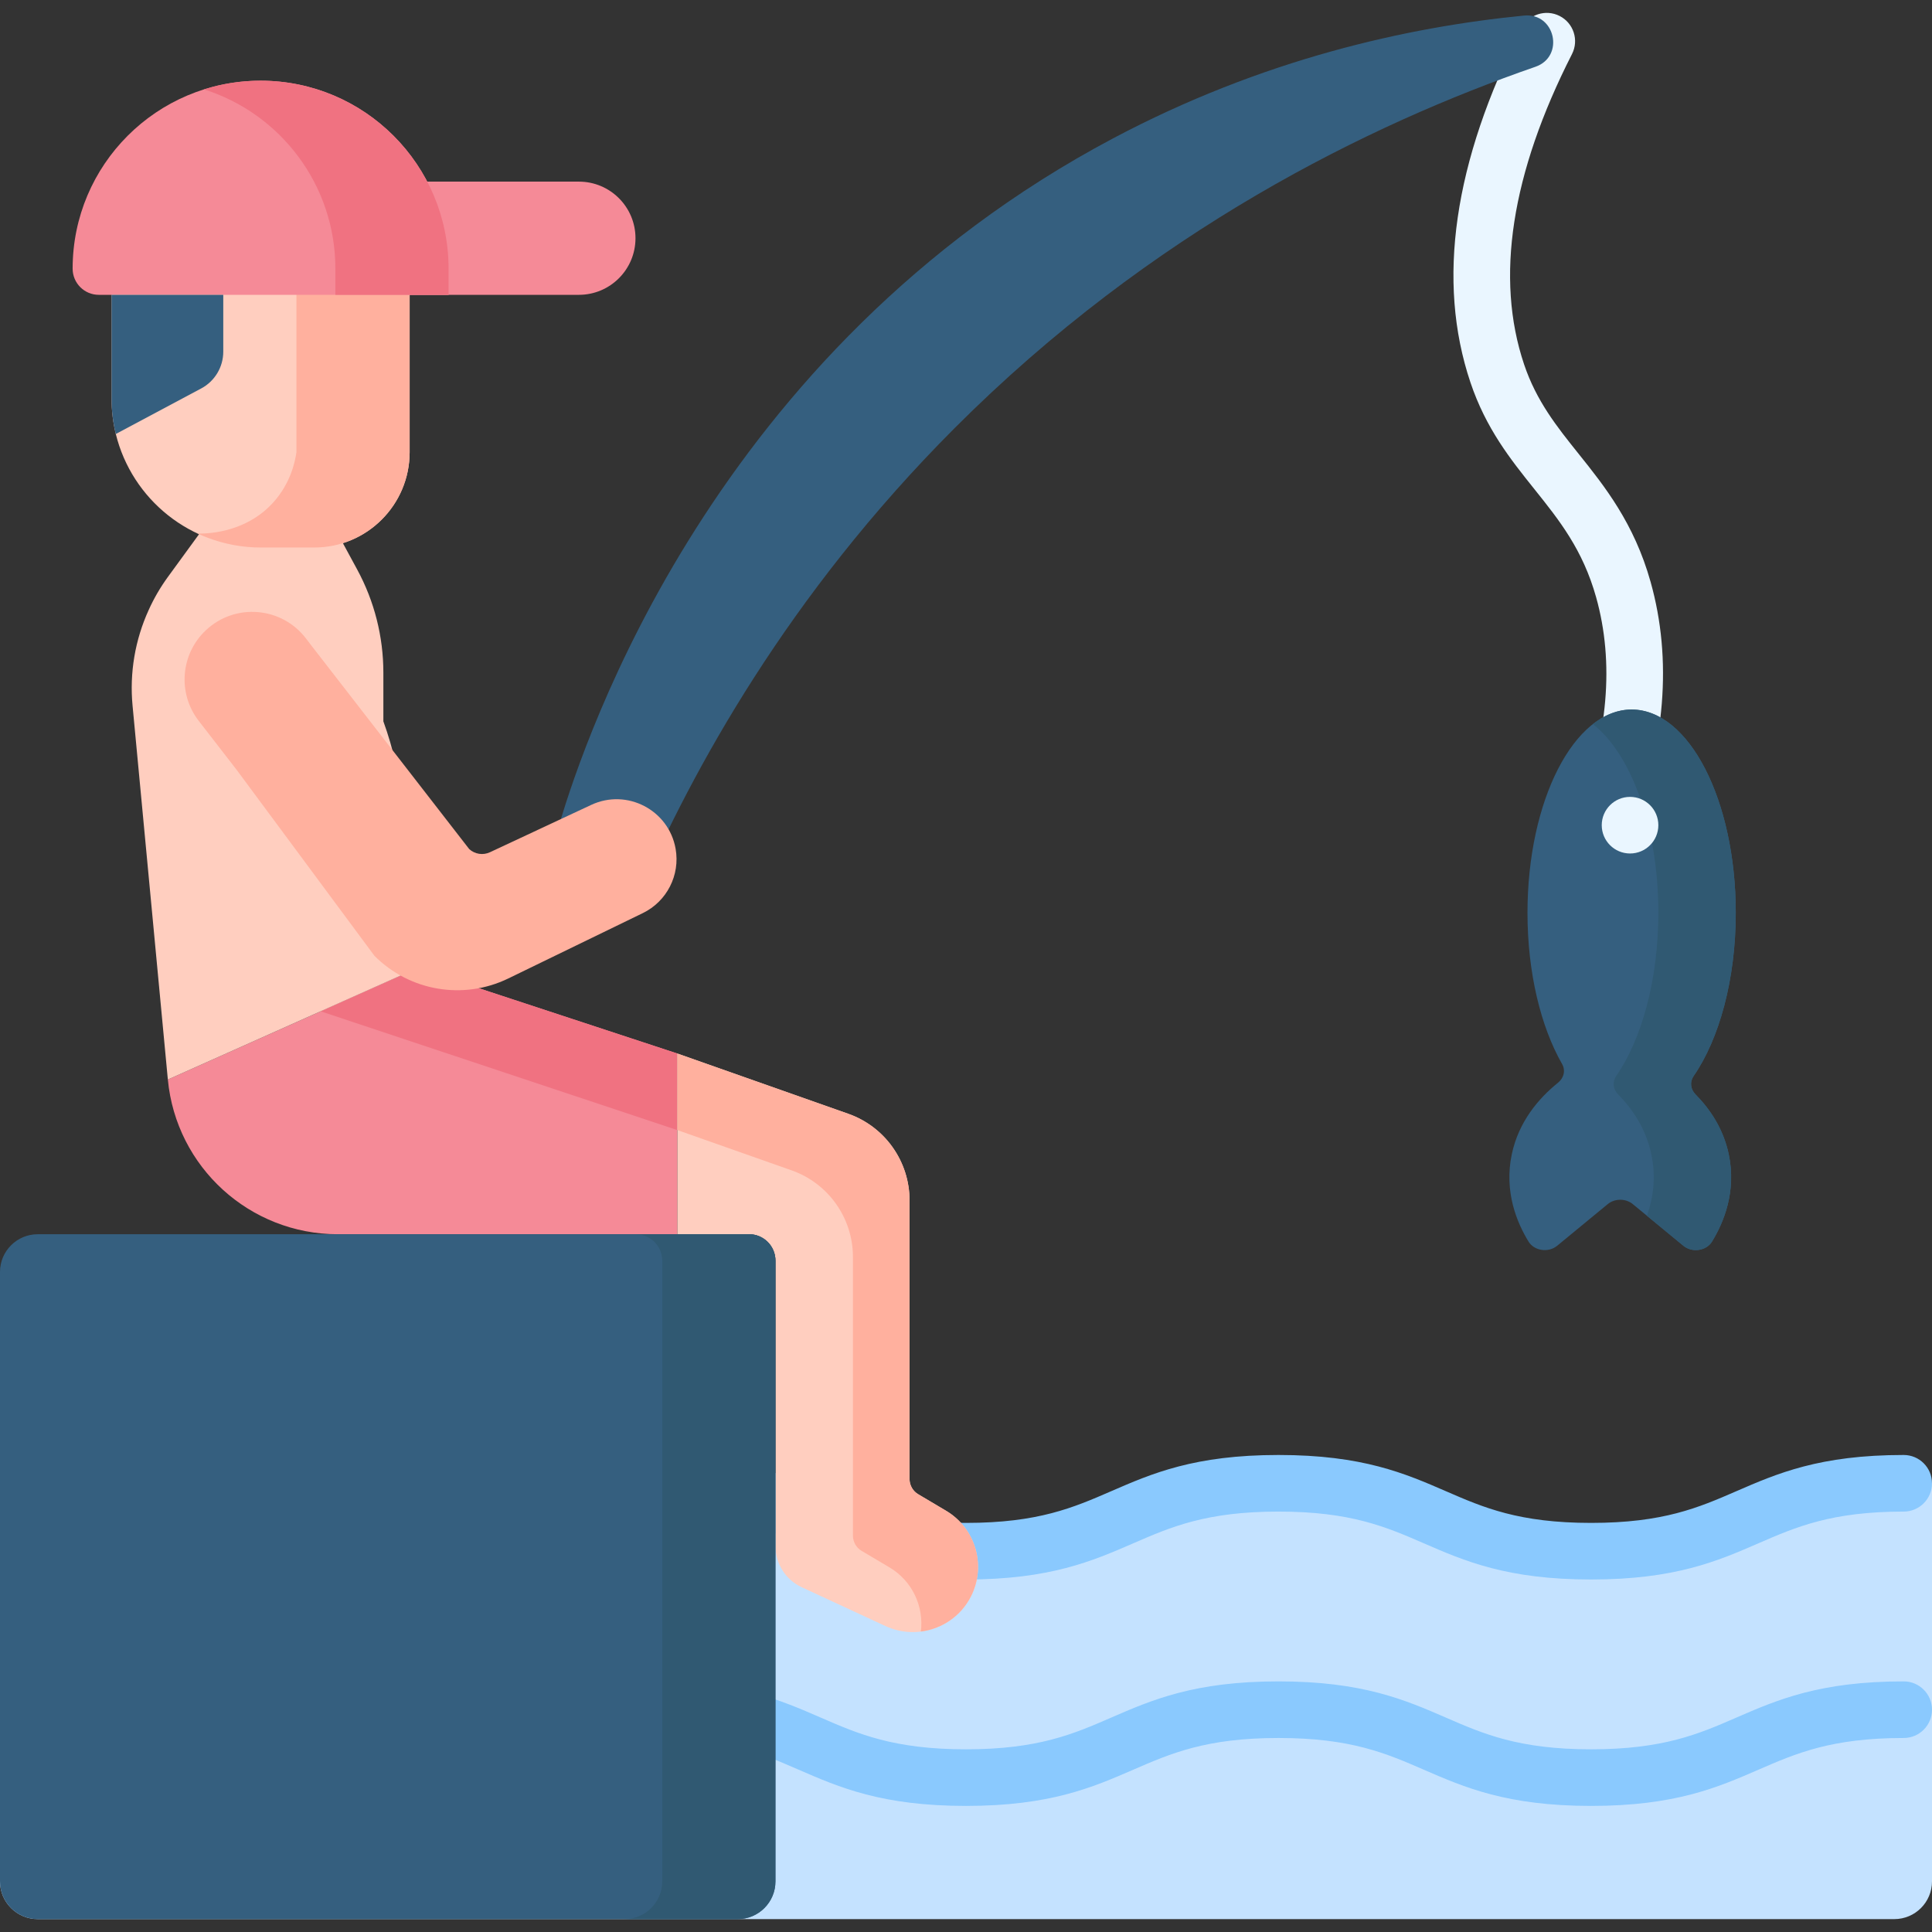 <svg id="Layer_1" enable-background="new 0 0 512 512" height="512" viewBox="0 0 512 512" width="512" xmlns="http://www.w3.org/2000/svg"><rect x="0" y="0" width="512" height="512" fill="#333333" stroke="none"/><g><g><path d="m425.004 226.185c-.906 0-1.828-.166-2.723-.515-3.859-1.505-5.768-5.853-4.263-9.712 8.166-20.941 9.838-40.351 4.968-57.692-3.549-12.639-9.771-20.412-16.358-28.642-6.308-7.88-12.83-16.029-16.949-28.289-9.023-26.856-4.465-58.422 13.551-93.82 1.88-3.691 6.397-5.161 10.087-3.282 3.691 1.879 5.16 6.395 3.282 10.086-16.121 31.674-20.394 59.343-12.701 82.239 3.272 9.739 8.697 16.517 14.441 23.692 6.897 8.618 14.716 18.385 19.089 33.96 5.77 20.545 3.941 43.154-5.435 67.197-1.155 2.964-3.989 4.778-6.989 4.778z" fill="#eaf6ff"/></g><g><path d="m7.5 393.085c41.415 0 41.415 18 82.831 18s41.416-18 82.832-18c41.415 0 41.415 18 82.831 18 41.417 0 41.417-18 82.833-18 41.418 0 41.418 18 82.837 18s41.418-18 82.837-18h7.5v105.5c0 5.523-4.477 10-10 10h-492.001c-5.523 0-10-4.477-10-10v-105.5z" fill="#c4e2ff"/><path d="m421.663 418.585c-22.269 0-33.523-4.891-44.407-9.622-9.915-4.309-19.279-8.378-38.43-8.378-19.148 0-28.513 4.07-38.427 8.378-10.884 4.73-22.139 9.622-44.406 9.622s-33.521-4.891-44.404-9.622c-9.914-4.309-19.277-8.378-38.426-8.378s-28.513 4.07-38.427 8.378c-10.884 4.73-22.138 9.622-44.405 9.622s-33.521-4.891-44.405-9.622c-9.914-4.309-19.277-8.378-38.426-8.378-4.143 0-7.5-3.358-7.5-7.5s3.357-7.5 7.5-7.5c22.267 0 33.521 4.891 44.404 9.622 9.914 4.309 19.278 8.378 38.427 8.378s28.513-4.07 38.427-8.378c10.884-4.73 22.138-9.622 44.405-9.622s33.521 4.891 44.404 9.622c9.914 4.309 19.277 8.378 38.426 8.378s28.514-4.07 38.428-8.378c10.884-4.73 22.138-9.622 44.405-9.622 22.269 0 33.523 4.891 44.408 9.622 9.914 4.309 19.279 8.378 38.429 8.378s28.515-4.07 38.43-8.378c10.884-4.73 22.139-9.622 44.407-9.622 4.143 0 7.5 3.358 7.5 7.5s-3.357 7.5-7.5 7.5c-19.149 0-28.515 4.07-38.429 8.378-10.884 4.731-22.139 9.622-44.408 9.622z" fill="#8ac9fe"/></g><g><path d="m421.663 478.585c-22.269 0-33.523-4.891-44.407-9.622-9.915-4.309-19.279-8.378-38.43-8.378-19.148 0-28.513 4.07-38.427 8.378-10.884 4.73-22.139 9.622-44.406 9.622s-33.521-4.891-44.404-9.622c-9.914-4.309-19.277-8.378-38.426-8.378s-28.513 4.07-38.427 8.378c-10.884 4.73-22.138 9.622-44.405 9.622s-33.521-4.891-44.405-9.622c-9.914-4.309-19.277-8.378-38.426-8.378-4.143 0-7.5-3.358-7.5-7.5s3.357-7.5 7.5-7.5c22.267 0 33.521 4.891 44.404 9.622 9.914 4.309 19.278 8.378 38.427 8.378s28.513-4.07 38.427-8.378c10.884-4.73 22.138-9.622 44.405-9.622s33.521 4.891 44.404 9.622c9.914 4.309 19.277 8.378 38.426 8.378s28.514-4.07 38.428-8.378c10.884-4.73 22.138-9.622 44.405-9.622 22.269 0 33.523 4.891 44.408 9.622 9.914 4.309 19.279 8.378 38.429 8.378s28.515-4.07 38.43-8.378c10.884-4.73 22.139-9.622 44.407-9.622 4.143 0 7.5 3.358 7.5 7.5s-3.357 7.5-7.5 7.5c-19.149 0-28.515 4.07-38.429 8.378-10.884 4.731-22.139 9.622-44.408 9.622z" fill="#8ac9fe"/></g><path d="m148.387 217.861c6.686-22.008 40.51-124.952 146.596-181.199 39.537-20.963 77.915-29.503 108.914-32.537 8.258-.808 10.842 10.856 3.002 13.575-43.978 15.255-101.633 43.375-154.014 95.857-44.216 44.301-69.363 90.621-83.496 123.043-7.001-6.246-14.002-12.493-21.002-18.739z" fill="#355f7f"/><g><path d="m110.639 256.539 68.872 22.656v47.889h-89.974c-23.347 0-42.862-17.76-45.056-41.003z" fill="#f58a97"/><path d="m110.639 256.54-25.676 11.465 94.548 31.479v-20.288z" fill="#f07281"/><path d="m106.68 213.815c-.718-7.751-2.441-15.357-5.084-22.653v-12.901c0-9.543-2.383-18.937-6.934-27.326l-3.793-6.993-1.858-.523v-16.394h-25.661l-18.85 25.86c-2.01 2.76-3.72 5.7-5.1 8.77-3.6 7.89-5.1 16.63-4.27 25.37l9.35 99.06 66.16-29.55z" fill="#ffcebf"/></g><path d="m62.712 204.012 36.51 49.275c9.32 9.382 23.572 11.803 35.467 6.024l35.653-17.323c6.385-3.102 9.937-10.064 8.702-17.054-1.818-10.291-12.907-16.053-22.374-11.627l-26.83 12.546c-1.835.858-4.006.524-5.498-.845l-41.665-53.728-1.608-2.1c-6.435-8.407-18.715-9.434-26.456-2.212-6.774 6.319-7.616 16.759-1.943 24.082z" fill="#ffb09e"/><g><path d="m153.411 48.133h-44.849v30h44.849c8.284 0 15-6.716 15-15 0-8.284-6.716-15-15-15z" fill="#f58a97"/><path d="m108.56 65.095v54.74c0 13.95-11.31 25.26-25.25 25.26h-14.25c-18.56 0-34.14-12.82-38.37-30.08-.74-3.02-1.13-6.17-1.13-9.42v-40.5z" fill="#ffcebf"/><path d="m78.56 65.095v54.74c-.357 2.504-1.528 8.187-6.109 13.276-7.625 8.471-18.417 8.325-20.103 8.275 3.474 1.594 7.974 3.1 13.321 3.563 1.177.102 2.309.146 3.391.146h14.25c13.94 0 25.25-11.31 25.25-25.26v-54.74z" fill="#ffb09e"/><path d="m69.062 21.383c-27.511 0-49.814 22.302-49.814 49.814 0 3.831 3.105 6.936 6.936 6.936h92.691v-6.936c0-27.511-22.302-49.814-49.813-49.814z" fill="#f58a97"/><path d="m69.062 21.383c-5.228 0-10.266.81-15 2.303 20.18 6.366 34.814 25.228 34.814 47.511v6.936h30v-6.936c-.001-27.511-22.303-49.814-49.814-49.814z" fill="#f07281"/></g><path d="m179.511 279.196 45.285 15.966c9.733 3.432 16.243 12.63 16.243 22.95v73.852c0 1.65.87 3.179 2.289 4.021l7.398 4.393c7.791 4.626 10.686 14.483 6.634 22.587-4.18 8.36-14.249 11.881-22.727 7.949l-22.173-10.284c-4.244-1.968-6.959-6.221-6.959-10.899v-75.647c0-3.866-3.134-7-7-7h-18.989v-47.888z" fill="#ffcebf"/><path d="m250.726 400.378-7.398-4.393c-1.419-.842-2.289-2.371-2.289-4.021v-73.853c0-10.32-6.51-19.519-16.243-22.95l-45.285-15.966v20.289l30.285 10.678c9.733 3.432 16.243 12.63 16.243 22.95v73.853c0 1.65.87 3.179 2.289 4.021l7.398 4.393c6.058 3.597 9.137 10.356 8.311 16.995 5.546-.695 10.645-4.051 13.323-9.408 4.052-8.104 1.157-17.962-6.634-22.588z" fill="#ffb09e"/><path d="m59.17 78.135v15.06c0 4.08-2.25 7.83-5.85 9.75l-22.63 12.07c-.74-3.02-1.13-6.17-1.13-9.42v-27.46z" fill="#355f7f"/><path d="m449.333 290.033c-1.343-1.358-1.575-3.325-.513-4.861 6.781-9.812 11.177-25.543 11.177-43.281 0-29.745-12.356-53.857-27.599-53.857-15.242 0-27.599 24.113-27.599 53.857 0 15.921 3.542 30.223 9.17 40.082.953 1.669.506 3.679-1.063 4.942-5.185 4.176-10.422 10.337-12.254 18.921-2.133 9.991 1.409 18.295 4.436 23.211 1.511 2.454 5.252 3.007 7.573 1.096 4.474-3.683 8.947-7.366 13.421-11.049 1.858-1.53 4.757-1.53 6.615 0 4.474 3.683 8.947 7.366 13.421 11.049 2.321 1.911 6.061 1.358 7.573-1.096 3.027-4.916 6.568-13.219 4.436-23.211-1.422-6.656-4.89-11.856-8.794-15.803z" fill="#355f7f"/><g><path d="m449.333 290.033c-1.343-1.358-1.575-3.325-.513-4.861 6.781-9.812 11.177-25.542 11.177-43.281 0-29.745-12.356-53.857-27.599-53.857-3.627 0-7.087 1.379-10.259 3.861 10.16 7.947 17.339 27.33 17.339 49.997 0 17.739-4.396 33.469-11.177 43.281-1.062 1.537-.831 3.503.513 4.861 3.904 3.947 7.373 9.147 8.793 15.803 1.335 6.252.447 11.843-1.146 16.357 3.219 2.65 6.438 5.3 9.656 7.95 2.321 1.911 6.062 1.358 7.573-1.096 3.027-4.916 6.568-13.219 4.436-23.211-1.421-6.657-4.889-11.857-8.793-15.804z" fill="#305972"/></g><circle cx="431.978" cy="218.683" fill="#eaf6ff" r="7.5"/><path d="m10 327.085h188.5c3.866 0 7 3.134 7 7v164.5c0 5.523-4.477 10-10 10h-185.5c-5.523 0-10-4.477-10-10v-161.5c0-5.523 4.477-10 10-10z" fill="#355f7f"/><path d="m198.5 327.085h-30c3.866 0 7 3.134 7 7v164.5c0 5.523-4.477 10-10 10h30c5.523 0 10-4.477 10-10v-164.5c0-3.866-3.134-7-7-7z" fill="#305972"/></g></svg>